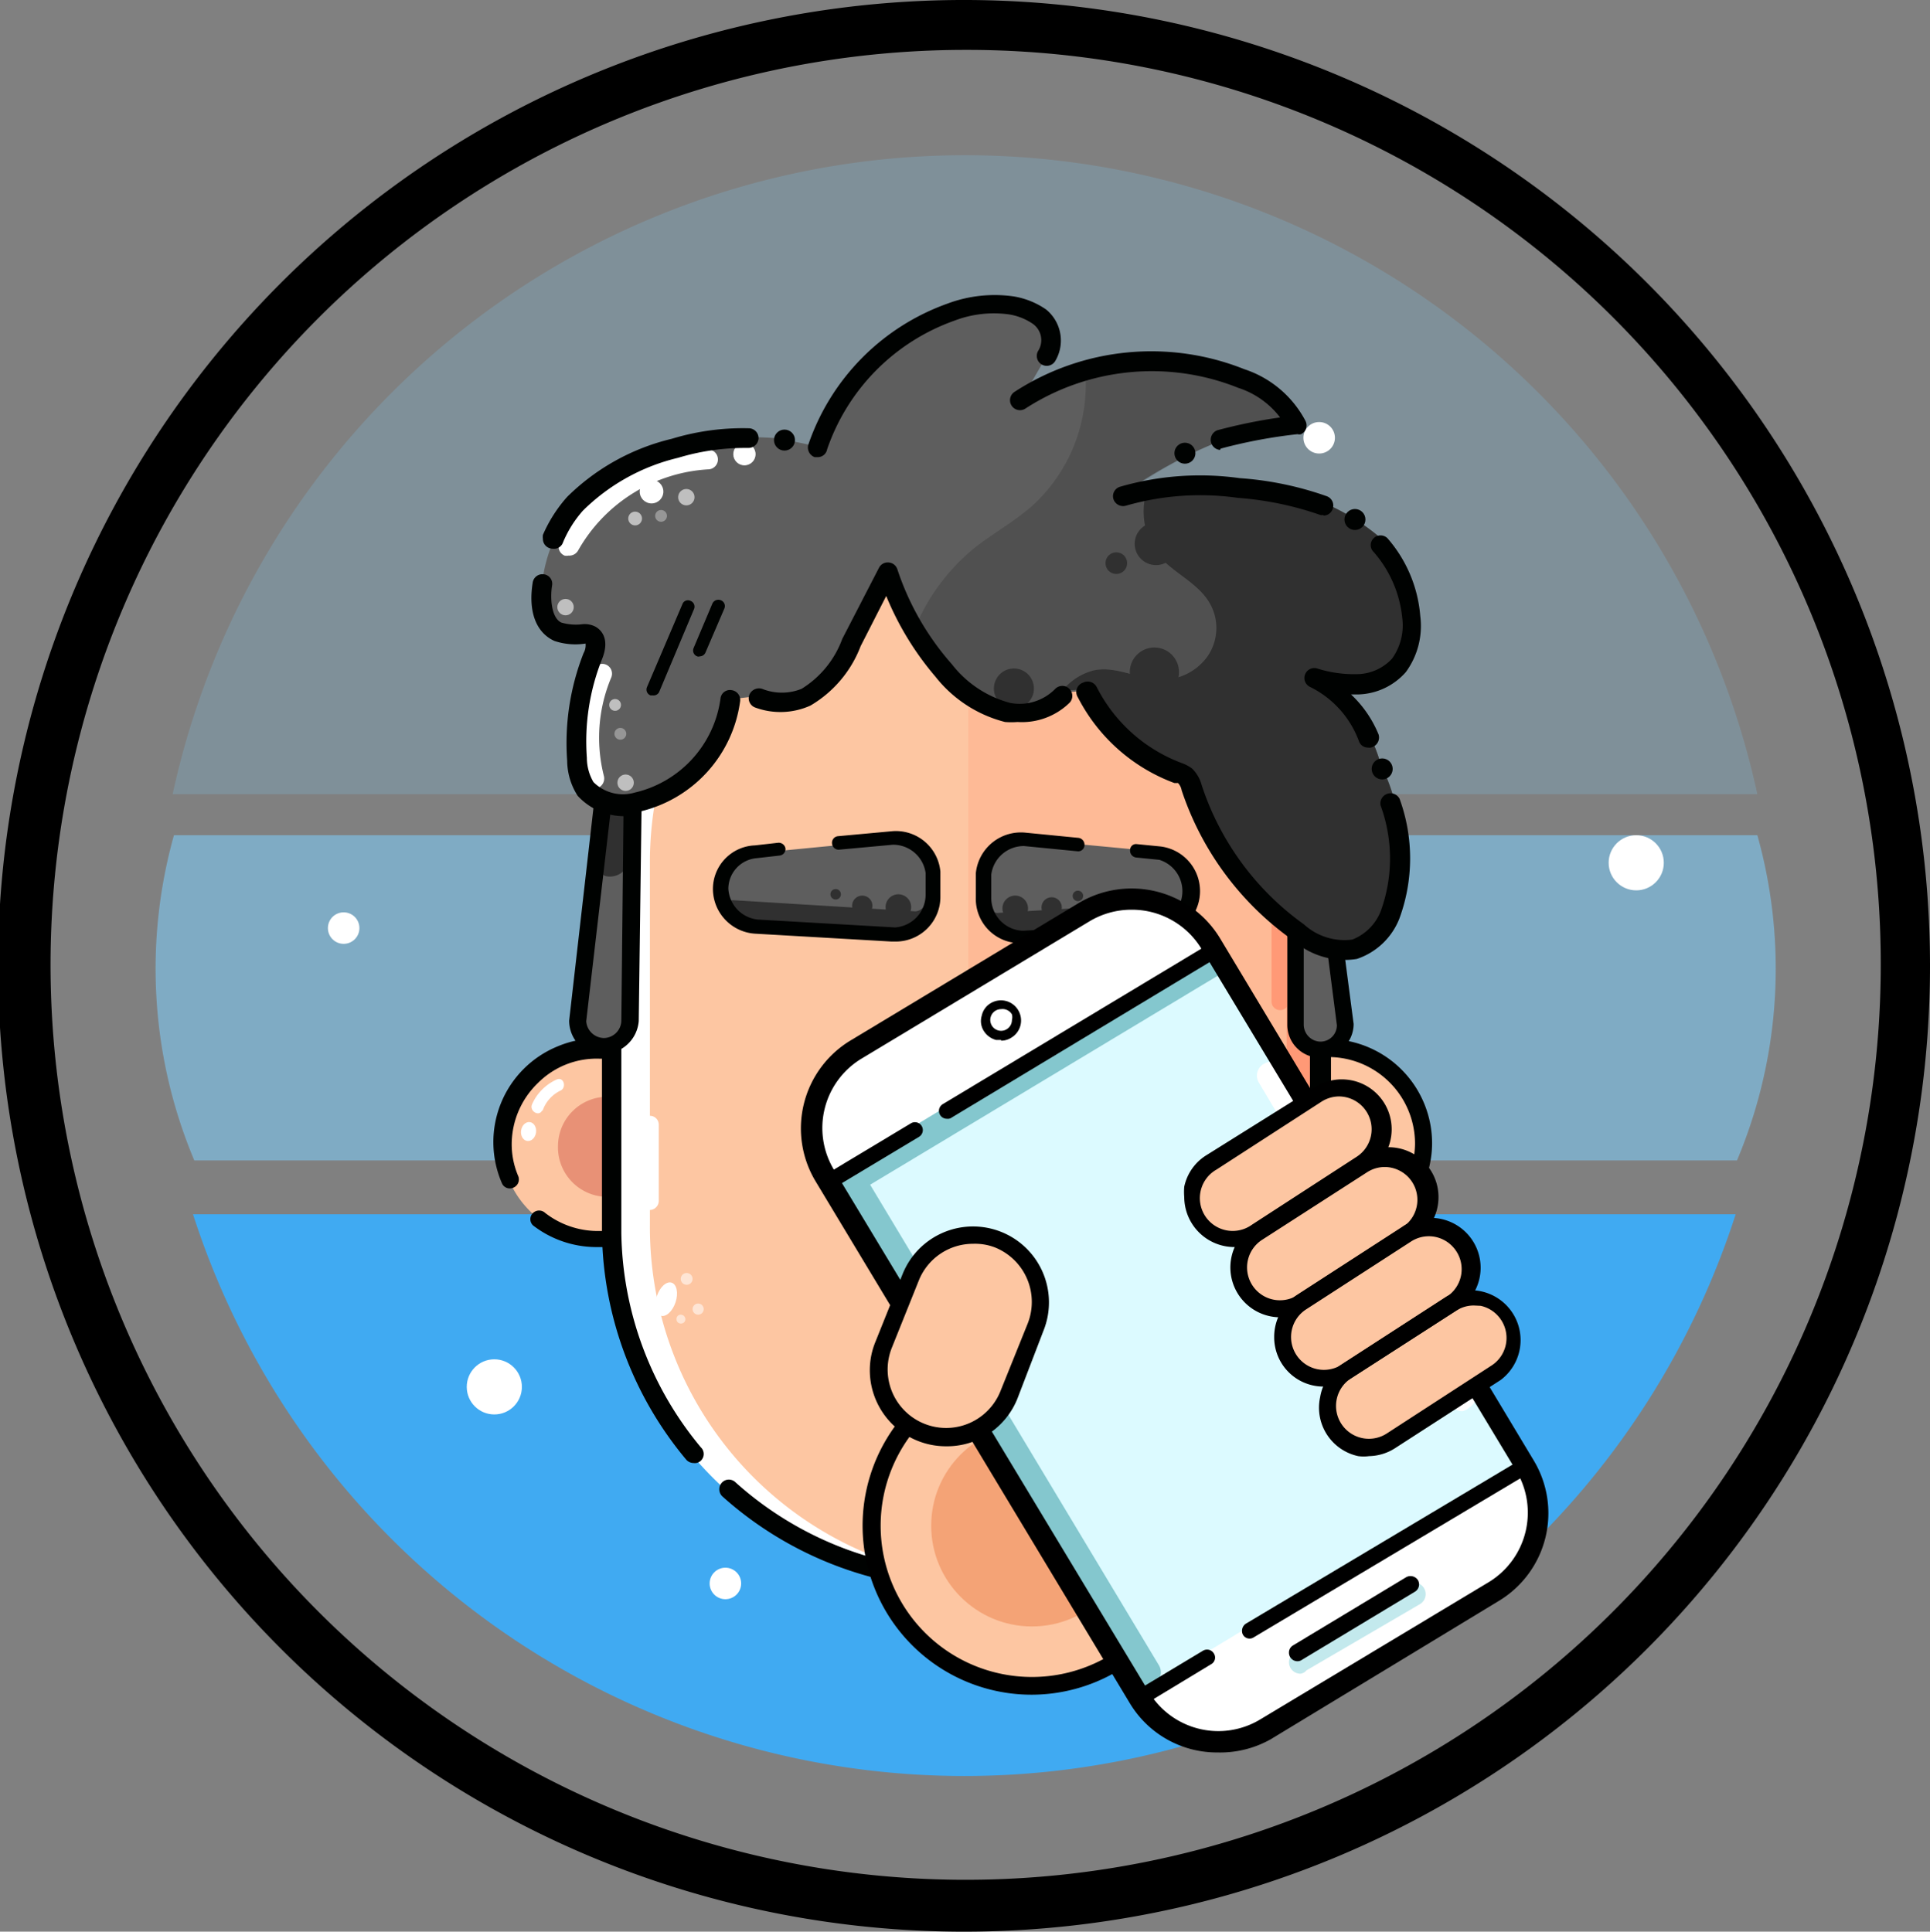 <svg xmlns="http://www.w3.org/2000/svg" viewBox="0 0 58.8 58.86"><rect x="0" y="0" width="58.8" height="58.86" fill="#808080" stroke="none"/><defs><style>.cls-1{fill:#40aaf2;}.cls-2,.cls-3{fill:#7fccf7;}.cls-2{opacity:0.21;}.cls-15,.cls-16,.cls-17,.cls-2,.cls-3,.cls-5,.cls-9{isolation:isolate;}.cls-3{opacity:0.57;}.cls-16,.cls-17,.cls-4,.cls-5{fill:#fff;}.cls-5{opacity:0.55;}.cls-6{fill:#fdc6a2;}.cls-7{fill:#000201;}.cls-8{fill:#e89176;}.cls-10,.cls-9{fill:#ff9976;}.cls-9{opacity:0.25;}.cls-11{fill:#5e5e5e;}.cls-12,.cls-15{fill:#303030;}.cls-13{fill:#f9968f;}.cls-14{fill:#e25959;}.cls-15{opacity:0.29;}.cls-16{opacity:0.6;}.cls-17{opacity:0.35;}.cls-18{fill:#f4a376;}.cls-19{fill:#dcfaff;}.cls-20{fill:#84c7ce;}.cls-21{fill:#c3e9ed;}</style></defs><g id="Layer_2" data-name="Layer 2"><g id="Layer_1-2" data-name="Layer 1"><path d="M29.41,58.86A29.43,29.43,0,1,1,58.8,29.37v.06A29.43,29.43,0,0,1,29.41,58.86Zm0-57.34A27.88,27.88,0,1,0,57.3,29.39,27.84,27.84,0,0,0,29.41,1.52Z"/><path class="cls-1" d="M5.88,37h47a24.69,24.69,0,0,1-47,0Z"/><path class="cls-2" d="M53.54,24.2H5.26a24.7,24.7,0,0,1,48.28,0Z"/><path class="cls-3" d="M54.1,29.51a15.06,15.06,0,0,1-1.18,5.85h-47a15.06,15.06,0,0,1-.62-9.91H53.54A15.07,15.07,0,0,1,54.1,29.51Z"/><circle class="cls-4" cx="40.19" cy="13.34" r="0.48"/><circle class="cls-4" cx="10.47" cy="28.28" r="0.48"/><circle class="cls-4" cx="22.1" cy="48.25" r="0.48"/><circle class="cls-4" cx="49.85" cy="26.29" r="0.84"/><circle class="cls-4" cx="15.06" cy="42.26" r="0.84"/><circle class="cls-5" cx="27" cy="47.63" r="0.18"/><path class="cls-6" d="M18.23,31.91h1.21a2.91,2.91,0,0,1,2.84,3h0a2.87,2.87,0,0,1-2.92,2.83H18.13a2.91,2.91,0,0,1-2.85-2.94h0a2.9,2.9,0,0,1,3-2.85Z"/><path class="cls-7" d="M19.4,38H18.13a3.16,3.16,0,0,1-1.89-.66.26.26,0,0,1,0-.38.27.27,0,0,1,.37,0,2.62,2.62,0,0,0,1.56.55h1.25a2.63,2.63,0,0,0,.05-5.25h-1.2a2.52,2.52,0,0,0-1.88.74,2.6,2.6,0,0,0-.8,1.84,2.47,2.47,0,0,0,.2,1,.27.27,0,0,1-.15.35.26.26,0,0,1-.35-.14h0A3.15,3.15,0,0,1,17,31.88a3.1,3.1,0,0,1,1.2-.24h1.27a3.17,3.17,0,0,1,0,6.33Z"/><path class="cls-8" d="M18.58,33.42h.64A1.5,1.5,0,0,1,20.69,35h0a1.51,1.51,0,0,1-1.54,1.47h-.63A1.51,1.51,0,0,1,17,34.9h0A1.51,1.51,0,0,1,18.58,33.42Z"/><path class="cls-4" d="M16.53,33.85a1.06,1.06,0,0,1,.53-.61c.21-.08.13-.43-.09-.35a1.48,1.48,0,0,0-.76.76c-.09.21.22.39.31.18Z"/><ellipse class="cls-4" cx="16.11" cy="34.48" rx="0.29" ry="0.23" transform="translate(-20.36 45.38) rotate(-81.6)"/><path class="cls-6" d="M39.31,31.91h1.21a2.9,2.9,0,0,1,2.86,2.95h0a2.9,2.9,0,0,1-2.94,2.85H39.23a2.92,2.92,0,0,1-2.85-3h0a2.9,2.9,0,0,1,2.94-2.84h0Z"/><path class="cls-7" d="M40.48,38H39.23a3.17,3.17,0,0,1,0-6.34h1.27a3.18,3.18,0,0,1,3.13,3.23v0A3.18,3.18,0,0,1,40.48,38Zm0-.54h0a2.64,2.64,0,0,0,2.63-2.58v0a2.64,2.64,0,0,0-2.59-2.67H39.28a2.63,2.63,0,0,0-.05,5.26Z"/><path class="cls-8" d="M39.61,33.42h.61A1.5,1.5,0,0,1,41.69,35h0a1.5,1.5,0,0,1-1.53,1.47h-.61a1.51,1.51,0,0,1-1.47-1.54h0A1.5,1.5,0,0,1,39.61,33.42Z"/><path class="cls-6" d="M36.71,18.28l.36.33a10.75,10.75,0,0,1,3.15,7.63V37.35a10.77,10.77,0,1,1-21.54.23V26.24a10.71,10.71,0,0,1,3.5-8C25.76,15,33.14,15,36.71,18.28Z"/><path class="cls-9" d="M40.22,26.33V37.44A10.77,10.77,0,0,1,29.5,48.25h0V15.92a11.1,11.1,0,0,1,7.28,2.43,3.76,3.76,0,0,1,.35.34A10.71,10.71,0,0,1,40.22,26.33Z"/><circle class="cls-5" cx="25.15" cy="46.99" r="0.13"/><ellipse class="cls-4" cx="20.3" cy="39.59" rx="0.53" ry="0.3" transform="translate(-23.67 46.4) rotate(-71.66)"/><circle class="cls-5" cx="21.27" cy="39.89" r="0.17"/><path class="cls-5" d="M20.74,40.06a.14.14,0,0,1,.14.14.13.13,0,0,1-.14.13.13.13,0,0,1-.13-.13h0A.13.13,0,0,1,20.74,40.06Z"/><circle class="cls-5" cx="20.92" cy="38.97" r="0.18"/><path class="cls-10" d="M40.23,26.12V37.24A10.77,10.77,0,0,1,29.5,48.05h-.79c5.6-.43,10.49-5.11,10.49-10.81V26.12c0-2.86-1.62-5.6-3.64-7.62a2.82,2.82,0,0,0-.36-.33,10.6,10.6,0,0,0-6.52-2.43,11.25,11.25,0,0,1,8,2.43,2.73,2.73,0,0,1,.35.33A10.7,10.7,0,0,1,40.23,26.12Z"/><path class="cls-4" d="M29.94,48.15h-.61A10.66,10.66,0,0,1,18.6,37.81V26.71a11,11,0,0,1,3.16-8.09c.11-.11.22-.22.35-.33A11.22,11.22,0,0,1,30,15.86a10.64,10.64,0,0,0-6.67,2.43l-.34.33a10.77,10.77,0,0,0-3.19,7.63V37.36A10.77,10.77,0,0,0,29.94,48.15Z"/><path class="cls-7" d="M21.13,44.58a.3.3,0,0,1-.23-.11,11,11,0,0,1-2.56-6.88V31.42a.31.31,0,0,1,.29-.3.3.3,0,0,1,.3.3h0v6.16a10.43,10.43,0,0,0,2.42,6.52.28.28,0,0,1,0,.41A.26.26,0,0,1,21.13,44.58Z"/><path class="cls-7" d="M29.42,48.43A11.06,11.06,0,0,1,22,45.59a.3.3,0,0,1,0-.42.29.29,0,0,1,.41,0h0a10.5,10.5,0,0,0,7,2.69h0A10.51,10.51,0,0,0,39.91,37.35V26.25a10.54,10.54,0,0,0-3.07-7.43l-.35-.32c-3.54-3.17-10.69-3.17-14.15,0a10.4,10.4,0,0,0-3.41,7.74.29.29,0,0,1-.3.29h0a.29.29,0,0,1-.29-.29h0a11,11,0,0,1,3.6-8.18c3.66-3.34,11.2-3.34,15,0l.36.34a11.11,11.11,0,0,1,3.25,7.85v11.1A11.1,11.1,0,0,1,29.43,48.43Z"/><path class="cls-7" d="M18.63,29.38a.29.29,0,0,1-.29-.3h0V27.87a.3.3,0,0,1,.59,0v1.21a.29.29,0,0,1-.3.3Z"/><path class="cls-4" d="M19.81,34h0a.27.27,0,0,1,.26.27v2.33a.28.28,0,0,1-.26.27h0a.28.28,0,0,1-.27-.27V34.29A.27.27,0,0,1,19.81,34Z"/><path class="cls-10" d="M39,27.92h0a.27.27,0,0,1,.27.27v2.33a.27.27,0,0,1-.27.26h0a.26.26,0,0,1-.26-.26V28.19a.27.27,0,0,1,.26-.27Z"/><path class="cls-7" d="M32,30.63h0a.51.51,0,0,1,.5.51v1.25a.5.5,0,0,1-.5.5h0a.49.49,0,0,1-.5-.5V31.14A.5.5,0,0,1,32,30.63Z"/><circle class="cls-4" cx="31.45" cy="31.55" r="0.32"/><path class="cls-11" d="M27.16,28.48,23,28.24a1.17,1.17,0,0,1-1.1-1.14h0A1.16,1.16,0,0,1,23,26l4.12-.4a1.17,1.17,0,0,1,1.27,1.05h0v.73a1.17,1.17,0,0,1-1.17,1.15Z"/><path class="cls-12" d="M27.16,28.48,23,28.24a1.17,1.17,0,0,1-1.1-1.14h0c0-.61-.17.39.44.33l5.55.34c.67-.06.44-1.78.45-1.11v.65a1.17,1.17,0,0,1-1.14,1.18h-.08Z"/><path class="cls-7" d="M27.22,28.69h-.06L23,28.45a1.37,1.37,0,0,1-1.28-1.35A1.33,1.33,0,0,1,23,25.76l.71-.08a.21.21,0,0,1,.22.17v0a.2.2,0,0,1-.18.22h0l-.7.08a.94.94,0,0,0-.86.93,1,1,0,0,0,.9.94l4.18.24a1,1,0,0,0,.93-1V26.6a1,1,0,0,0-1-.86l-1.63.15a.2.2,0,0,1-.22-.18h0a.2.2,0,0,1,.18-.23l1.63-.15a1.36,1.36,0,0,1,1.49,1.23s0,.07,0,.1v.65a1.36,1.36,0,0,1-1.34,1.38Z"/><circle class="cls-12" cx="26.27" cy="27.6" r="0.31"/><circle class="cls-12" cx="25.46" cy="27.25" r="0.16"/><circle class="cls-12" cx="27.37" cy="27.64" r="0.39"/><path class="cls-11" d="M31.15,28.53l4.13-.25a1.15,1.15,0,0,0,1.09-1.13h0a1.18,1.18,0,0,0-1-1.19l-4.12-.39a1.15,1.15,0,0,0-1.26,1.05s0,.06,0,.08v.64a1.16,1.16,0,0,0,1.13,1.19Z"/><path class="cls-12" d="M31.15,28.53l4.13-.25a1.15,1.15,0,0,0,1.09-1.13h0c0-.61.17.39-.44.33l-5.55.34c-.67-.07-.43-1.78-.45-1.11v.65a1.15,1.15,0,0,0,1.14,1.17h.08Z"/><path class="cls-7" d="M31.07,28.74a1.35,1.35,0,0,1-1.34-1.39v-.74a1.38,1.38,0,0,1,1.49-1.24l1.63.16a.21.21,0,0,1,.19.23h0a.19.19,0,0,1-.21.18h0l-1.63-.16a1,1,0,0,0-1,.87v.71a1,1,0,0,0,.93,1h.07l4.12-.25a1,1,0,0,0,0-1.91l-.7-.07a.21.21,0,0,1-.19-.23h0a.18.18,0,0,1,.19-.18h0l.71.07a1.37,1.37,0,0,1-.05,2.73Z"/><circle class="cls-12" cx="32.04" cy="27.65" r="0.31"/><circle class="cls-12" cx="32.84" cy="27.3" r="0.16"/><circle class="cls-12" cx="30.93" cy="27.68" r="0.39"/><circle class="cls-13" cx="29.42" cy="34.7" r="1.57"/><path class="cls-14" d="M31,34.7a1.57,1.57,0,0,1-3.14.19V34.7c0-.87.66,1,1.52,1S31,33.85,31,34.7Z"/><path class="cls-7" d="M29.42,36.63a1.78,1.78,0,1,1,1.77-1.78A1.78,1.78,0,0,1,29.42,36.63Zm0-3.14a1.37,1.37,0,1,0,1.36,1.36A1.36,1.36,0,0,0,29.42,33.49Z"/><path class="cls-11" d="M18.41,31.89h0a.8.8,0,0,1-.81-.79h0l.79-6.19c0-.44-.43-.66,0-.66h0a.81.81,0,0,1,.81.81h0v6.06A.81.81,0,0,1,18.41,31.89Z"/><path class="cls-12" d="M18.58,26.71h0c-.34,0-.22-.2-.22-.54l.27-4.65c0-.34-.39-.71-.05-.71h0a.6.6,0,0,1,.6.61v4.66a.6.6,0,0,1-.58.63h0Z"/><path class="cls-7" d="M18.4,32.16a1.06,1.06,0,0,1-1.06-1.06l.76-6.65h0a.34.34,0,0,1-.16-.29.35.35,0,0,1,.65-.2l.18-.05a.66.66,0,0,1,.61,0,.51.51,0,0,1,.17.4l-.09,6.8a1.08,1.08,0,0,1-1.05,1Zm.23-7.66-.77,6.62a.55.55,0,0,0,.54.51h0a.54.54,0,0,0,.53-.53L19,24.39l-.09,0-.3.09Z"/><path class="cls-11" d="M40.22,32h0a.76.76,0,0,0,.76-.75h0l-.75-5.69c0-.42.41-.76,0-.76h0a.76.76,0,0,0-.76.76v5.69A.76.76,0,0,0,40.22,32Z"/><path class="cls-7" d="M40.22,32.23h0a1,1,0,0,1-1-1V25.54a1,1,0,0,1,1-1,.45.45,0,0,1,.38.16.55.55,0,0,1,0,.5.88.88,0,0,0-.1.35l.74,5.65a1,1,0,0,1-1,1Zm-.12-7.18a.51.51,0,0,0-.38.49v5.69a.52.52,0,0,0,.5.51.5.5,0,0,0,.51-.5h0L40,25.57a1.19,1.19,0,0,1,.11-.52Z"/><path class="cls-11" d="M39.56,12.93c.76,0-1-1.14-1.7-1.43a7.33,7.33,0,0,0-6.74.67l1.09-1.87a2,2,0,0,0-1.44-1A3.77,3.77,0,0,0,29,9.5a6.65,6.65,0,0,0-4.06,4.11l-1.21-.25a9,9,0,0,0-3.15.27,6.44,6.44,0,0,0-3,1.69,4.62,4.62,0,0,0-1.06,2.42c-.09.54-.05,1.22.45,1.45a1.85,1.85,0,0,0,.81.07.59.59,0,0,1,.22,0c.21.12.14.43,0,.66a7.07,7.07,0,0,0-.48,3.15,1.66,1.66,0,0,0,.25.87,1.55,1.55,0,0,0,1.6.45,3.67,3.67,0,0,0,2.88-3.08l.91-.11a2,2,0,0,0,1.42,0A3.32,3.32,0,0,0,26,19.52l1.11-2.14a8.59,8.59,0,0,0,1.7,3,3.6,3.6,0,0,0,1.93,1.27,1.83,1.83,0,0,0,1.66-.55l.81-.06a5.12,5.12,0,0,0,2.73,2.49,1,1,0,0,1,.25.13.87.87,0,0,1,.17.33,8.82,8.82,0,0,0,3.25,4.4,2.18,2.18,0,0,0,1.68.51,1.81,1.81,0,0,0,1.1-1c.66-1.41.25-3.08-.3-4.54A4.31,4.31,0,0,0,40,20.7l.07-.07a4,4,0,0,0,1.38.18,1.76,1.76,0,0,0,1.21-.56A2.07,2.07,0,0,0,43,18.74a3.85,3.85,0,0,0-1.1-2.36,6.67,6.67,0,0,0-4.21-1.56,8.5,8.5,0,0,0-3.51.25S37.05,12.94,39.56,12.93Z"/><path class="cls-12" d="M42.06,23.28a5.87,5.87,0,0,1,.31,4.54,1.79,1.79,0,0,1-1.1,1.05,2.14,2.14,0,0,1-1.68-.52,8.75,8.75,0,0,1-3.25-4.43.59.59,0,0,0-.17-.32.8.8,0,0,0-.24-.13A5.13,5.13,0,0,1,33.14,21l-.81.05.22-.2a1.82,1.82,0,0,1,.73-.41c.67-.18,1.37.25,2.07.27A1.7,1.7,0,0,0,36.79,20a1.52,1.52,0,0,0,.09-1.58c-.33-.61-1-.89-1.5-1.4a2.18,2.18,0,0,1-.4-2.19,10.13,10.13,0,0,1,2.75-.05A6.77,6.77,0,0,1,42,16.34a3.79,3.79,0,0,1,1.09,2.36,2,2,0,0,1-.37,1.5,1.77,1.77,0,0,1-1.21.57,4,4,0,0,1-1.38-.18l-.07.06A4.33,4.33,0,0,1,42.06,23.28Z"/><path class="cls-15" d="M32.34,21.11a1.82,1.82,0,0,1-1.65.55,3.53,3.53,0,0,1-1.94-1.27,8.2,8.2,0,0,1-.89-1.21,6.2,6.2,0,0,1,1.9-2.54c.54-.41,1.14-.75,1.67-1.21a5,5,0,0,0,1.63-4.16,7.41,7.41,0,0,1,4.81.23c.71.29,2.46,1.43,1.7,1.43-2.51,0-5.34,2.14-5.34,2.14a5.12,5.12,0,0,1,.77-.2A2.16,2.16,0,0,0,35.41,17c.46.51,1.17.8,1.5,1.4A1.52,1.52,0,0,1,36.82,20a1.7,1.7,0,0,1-1.44.71c-.7,0-1.4-.45-2.07-.27a1.82,1.82,0,0,0-.73.41,2,2,0,0,0-.21.2"/><circle class="cls-7" cx="23.9" cy="13.41" r="0.32"/><circle class="cls-7" cx="41.28" cy="15.83" r="0.32"/><circle class="cls-7" cx="36.1" cy="13.81" r="0.32"/><circle class="cls-7" cx="42.11" cy="23.43" r="0.32"/><circle class="cls-12" cx="35.17" cy="20.48" r="0.75"/><circle class="cls-12" cx="35.22" cy="16.57" r="0.65"/><circle class="cls-12" cx="34.01" cy="17.16" r="0.33"/><circle class="cls-12" cx="30.89" cy="20.98" r="0.61"/><path class="cls-7" d="M40.32,15.69a.16.16,0,0,1-.1,0,9.84,9.84,0,0,0-2.51-.52,8.19,8.19,0,0,0-3.41.24.31.31,0,0,1-.38-.21.3.3,0,0,1,.21-.37h0a8.77,8.77,0,0,1,3.64-.26,10,10,0,0,1,2.65.55.3.3,0,0,1,.18.39.29.29,0,0,1-.28.2Z"/><path class="cls-7" d="M41.68,22.78a.29.29,0,0,1-.28-.2,3,3,0,0,0-1.49-1.65.3.3,0,0,1-.14-.4.3.3,0,0,1,.36-.16,3.73,3.73,0,0,0,1.28.17,1.47,1.47,0,0,0,1-.47,1.74,1.74,0,0,0,.31-1.25,3.58,3.58,0,0,0-.87-2,.29.29,0,0,1,0-.42.3.3,0,0,1,.42,0,4.1,4.1,0,0,1,1,2.37,2.38,2.38,0,0,1-.44,1.71,2,2,0,0,1-1.44.68h-.23A3.48,3.48,0,0,1,42,22.38a.31.31,0,0,1-.18.38A.22.22,0,0,1,41.68,22.78Z"/><path class="cls-7" d="M41,29.25a2.41,2.41,0,0,1-1.61-.6A9.11,9.11,0,0,1,36,24.08a.42.42,0,0,0-.11-.22l-.11,0a5.42,5.42,0,0,1-2.94-2.61A.3.3,0,0,1,33,20.8a.31.31,0,0,1,.41.13A4.78,4.78,0,0,0,36,23.25a1.23,1.23,0,0,1,.32.17,1.1,1.1,0,0,1,.29.5,8.45,8.45,0,0,0,3.12,4.25,1.83,1.83,0,0,0,1.47.46,1.53,1.53,0,0,0,.86-.85,4.69,4.69,0,0,0,0-3.24.31.31,0,0,1,.58-.2h0A5.3,5.3,0,0,1,42.63,28a2.11,2.11,0,0,1-1.29,1.22A2.19,2.19,0,0,1,41,29.25Z"/><path class="cls-7" d="M24.92,13.93h-.1a.31.31,0,0,1-.19-.39,6.94,6.94,0,0,1,4.24-4.29,4.1,4.1,0,0,1,2-.22,2.42,2.42,0,0,1,1,.4A1.22,1.22,0,0,1,32.15,11a.3.3,0,0,1-.52-.31h0a.61.61,0,0,0-.16-.82,1.78,1.78,0,0,0-.73-.29,3.36,3.36,0,0,0-1.66.19,6.34,6.34,0,0,0-3.88,3.92A.29.29,0,0,1,24.92,13.93Z"/><path class="cls-7" d="M37.17,13.71a.31.31,0,0,1-.08-.6A16,16,0,0,1,39,12.72a2.61,2.61,0,0,0-1.27-.9,7.08,7.08,0,0,0-6.49.63.3.3,0,0,1-.33-.51,7.64,7.64,0,0,1,7-.69,3.25,3.25,0,0,1,1.86,1.57.3.3,0,0,1-.13.41.2.2,0,0,1-.11,0,15.56,15.56,0,0,0-2.34.44Z"/><path class="cls-4" d="M17.32,16.93a.27.27,0,0,1-.12,0,.3.3,0,0,1-.16-.39,5.49,5.49,0,0,1,4.49-2.84.3.3,0,1,1,.08.6,4.88,4.88,0,0,0-4,2.48A.31.31,0,0,1,17.32,16.93Z"/><circle class="cls-4" cx="22.68" cy="13.84" r="0.34"/><path class="cls-7" d="M16.84,16.72a.3.3,0,0,1-.3-.3.5.5,0,0,1,0-.12,4.31,4.31,0,0,1,.74-1.16,6.77,6.77,0,0,1,3.19-1.77,7.43,7.43,0,0,1,2.34-.32.3.3,0,0,1,.3.31.31.31,0,0,1-.31.29h-.14a7,7,0,0,0-2,.3,6.14,6.14,0,0,0-2.9,1.61,3.46,3.46,0,0,0-.62,1A.29.29,0,0,1,16.84,16.72Z"/><path class="cls-4" d="M18.11,24a.32.32,0,0,1-.3-.23,5.34,5.34,0,0,1,.25-3.35.31.31,0,0,1,.4-.17.3.3,0,0,1,.16.4,4.73,4.73,0,0,0-.22,3,.31.31,0,0,1-.22.37Z"/><path class="cls-7" d="M19,24.87a1.92,1.92,0,0,1-1.4-.62,2,2,0,0,1-.32-1.07,7.48,7.48,0,0,1,.5-3.28.49.49,0,0,0,.06-.29,2,2,0,0,1-.95-.08c-.57-.26-.8-.91-.66-1.78a.3.3,0,0,1,.34-.25h0a.29.29,0,0,1,.25.34c-.07.45,0,1,.28,1.13a1.58,1.58,0,0,0,.65.05.72.72,0,0,1,.38.07c.17.09.47.36.21,1a6.77,6.77,0,0,0-.46,3,1.47,1.47,0,0,0,.2.74,1.27,1.27,0,0,0,1.26.32,3.41,3.41,0,0,0,2.61-2.86.29.29,0,0,1,.34-.26.3.3,0,0,1,.26.33h0a4,4,0,0,1-3.06,3.37A2.08,2.08,0,0,1,19,24.87Z"/><path class="cls-7" d="M31,22a2.43,2.43,0,0,1-.38,0,3.93,3.93,0,0,1-2.12-1.38A9.06,9.06,0,0,1,27,18.16l-.78,1.53a3.57,3.57,0,0,1-1.53,1.81,2.22,2.22,0,0,1-1.68.06.3.3,0,0,1-.18-.39.32.32,0,0,1,.39-.18,1.61,1.61,0,0,0,1.2,0,3,3,0,0,0,1.24-1.52l1.12-2.17a.3.3,0,0,1,.3-.16.3.3,0,0,1,.26.21A8.28,8.28,0,0,0,29,20.24a3.33,3.33,0,0,0,1.78,1.18A1.52,1.52,0,0,0,32.14,21a.3.3,0,0,1,.45.41h0A2.08,2.08,0,0,1,31,22Z"/><circle class="cls-16" cx="17.23" cy="18.5" r="0.25"/><circle class="cls-4" cx="19.85" cy="14.98" r="0.36"/><circle class="cls-16" cx="19.35" cy="15.8" r="0.21"/><circle class="cls-16" cx="20.91" cy="15.15" r="0.25"/><circle class="cls-17" cx="20.14" cy="15.72" r="0.18"/><circle class="cls-16" cx="18.74" cy="21.48" r="0.18"/><circle class="cls-17" cx="18.9" cy="22.36" r="0.18"/><circle class="cls-16" cx="19.06" cy="23.85" r="0.25"/><path class="cls-7" d="M19.89,21.19h-.07a.19.19,0,0,1-.11-.25h0l1.08-2.53a.18.18,0,0,1,.25-.1h0a.19.19,0,0,1,.1.26l-1.06,2.52A.19.19,0,0,1,19.89,21.19Z"/><path class="cls-7" d="M21.32,20a.11.11,0,0,1-.08,0,.19.19,0,0,1-.11-.25h0l.57-1.35a.2.2,0,0,1,.26-.11.19.19,0,0,1,.11.25h0l-.58,1.35A.19.19,0,0,1,21.32,20Z"/><circle class="cls-4" cx="43.96" cy="48.03" r="0.59"/><circle class="cls-6" cx="31.44" cy="46.49" r="4.88"/><circle class="cls-18" cx="31.44" cy="46.49" r="3.07"/><path d="M31.44,51.64a5.15,5.15,0,1,1,5.14-5.15A5.16,5.16,0,0,1,31.44,51.64Zm0-9.76a4.61,4.61,0,1,0,4.61,4.61A4.61,4.61,0,0,0,31.44,41.88Z"/><circle class="cls-4" cx="36.35" cy="39.5" r="0.34"/><path class="cls-4" d="M45.48,48.5l-6.94,4.18a2.8,2.8,0,0,1-3.85-1L25.78,36.91l-.65-1.09a2.8,2.8,0,0,1,1-3.85L33,27.79a2.81,2.81,0,0,1,3.86,1l9.55,15.9A2.8,2.8,0,0,1,45.48,48.5Z"/><path class="cls-19" d="M36.94,28.84l9.44,15.7h0L34.63,51.63v0l-9.44-15.7Z"/><path class="cls-20" d="M34.94,51.37a.42.42,0,0,1-.36-.2l-9-15a.42.42,0,0,1,.15-.58h0l11-6.63a.43.43,0,0,1,.44.73L26.51,36.1,35.3,50.73a.41.41,0,0,1-.14.58A.43.43,0,0,1,34.94,51.37Z"/><path d="M25.25,36.26a.24.24,0,0,1-.13-.45l2.63-1.58a.24.24,0,1,1,.25.41l-2.63,1.58A.19.19,0,0,1,25.25,36.26Z"/><path d="M28.85,34.09a.24.24,0,0,1-.12-.45l8.15-4.9a.24.24,0,0,1,.25.41L29,34.05A.2.2,0,0,1,28.85,34.09Z"/><path d="M34.69,52a.24.24,0,0,1-.24-.24.22.22,0,0,1,.12-.21l2.08-1.25a.24.24,0,0,1,.33.08.23.23,0,0,1-.08.33l-2.08,1.26A.28.28,0,0,1,34.69,52Z"/><path d="M38.08,49.93a.23.23,0,0,1-.24-.24.26.26,0,0,1,.11-.21l8.38-5a.24.24,0,0,1,.33.08.24.24,0,0,1-.08.33h0l-8.38,5A.24.24,0,0,1,38.08,49.93Z"/><path class="cls-21" d="M39.62,51a.35.35,0,0,1-.35-.35.36.36,0,0,1,.17-.3l3.46-2.08a.35.35,0,0,1,.36.61L39.8,50.9A.27.27,0,0,1,39.62,51Z"/><path class="cls-4" d="M44.56,43a.4.4,0,0,1-.36-.2L42,39.12a.42.42,0,0,1,.72-.44h0l2.18,3.63a.41.41,0,0,1-.14.58A.43.43,0,0,1,44.56,43Z"/><path class="cls-4" d="M40.9,36.87a.41.41,0,0,1-.36-.21L38.36,33a.41.41,0,0,1,.14-.58.42.42,0,0,1,.58.14h0l2.18,3.63a.42.42,0,0,1-.14.58A.44.44,0,0,1,40.9,36.87Z"/><path d="M37.1,53.4a3.1,3.1,0,0,1-2.69-1.52L24.85,36a3.13,3.13,0,0,1,1.07-4.3h0l6.94-4.18a3.15,3.15,0,0,1,4.31,1.07l9.55,15.9a3.12,3.12,0,0,1-1.07,4.3h0L38.71,53A3.14,3.14,0,0,1,37.1,53.4ZM34.47,27.72a2.48,2.48,0,0,0-1.27.35l-6.94,4.18a2.47,2.47,0,0,0-.85,3.4L35,51.55a2.47,2.47,0,0,0,3.4.84l6.94-4.17h0a2.48,2.48,0,0,0,.85-3.41h0L36.61,28.92A2.48,2.48,0,0,0,34.47,27.72Z"/><path d="M30.5,31.69l-.15,0a.63.63,0,0,1-.38-.28.56.56,0,0,1-.06-.46.58.58,0,0,1,.27-.38.61.61,0,0,1,.84.21h0a.61.61,0,0,1-.21.84.56.56,0,0,1-.31.09Zm0-.94a.33.33,0,1,0,.33.33.34.34,0,0,0,0-.17h0A.33.33,0,0,0,30.5,30.75Z"/><path d="M39.52,50.62a.26.26,0,0,1-.25-.26.25.25,0,0,1,.12-.22l3.45-2.08a.27.27,0,0,1,.36.09.26.26,0,0,1-.09.35l-3.45,2.08A.23.23,0,0,1,39.52,50.62Z"/><rect class="cls-6" x="36.04" y="34.22" width="6.32" height="2.52" rx="1.26" transform="translate(-12.98 26.98) rotate(-32.9)"/><path d="M37.61,38a1.53,1.53,0,0,1-1.53-1.52,1.87,1.87,0,0,1,0-.32,1.49,1.49,0,0,1,.66-.95L40,33.17a1.52,1.52,0,1,1,1.65,2.55h0l-3.19,2.07A1.51,1.51,0,0,1,37.61,38Zm3.19-4.59a1,1,0,0,0-.54.16l-3.2,2.07a1,1,0,1,0,1.08,1.68h0l3.19-2.07a1,1,0,0,0,.3-1.38,1,1,0,0,0-.84-.46Z"/><path class="cls-6" d="M38.28,37.57l3.2-2.07a1.26,1.26,0,0,1,1.74.37h0a1.26,1.26,0,0,1-.37,1.74l-3.2,2.07a1.26,1.26,0,0,1-1.74-.37h0a1.26,1.26,0,0,1,.37-1.74Z"/><path d="M39,40.14a1.52,1.52,0,0,1-.83-2.79l3.2-2.07A1.52,1.52,0,1,1,43,37.83h0l-3.2,2.07A1.48,1.48,0,0,1,39,40.14Zm3.19-4.58a1,1,0,0,0-.54.16l-3.2,2.06a1,1,0,0,0,1.09,1.68l3.2-2.07h0a1,1,0,0,0-.55-1.83Z"/><rect class="cls-6" x="38.77" y="38.44" width="6.32" height="2.52" rx="1.26" transform="translate(-14.84 29.15) rotate(-32.9)"/><rect class="cls-6" x="40.14" y="40.56" width="6.32" height="2.52" rx="1.26" transform="translate(-15.77 30.23) rotate(-32.9)"/><path d="M40.34,42.25a1.5,1.5,0,0,1-1.52-1.51,1.52,1.52,0,0,1,.69-1.28l3.2-2.07a1.52,1.52,0,1,1,1.65,2.55h0L41.16,42A1.48,1.48,0,0,1,40.34,42.25Zm3.19-4.58a1,1,0,0,0-.54.16l-3.2,2.07a1,1,0,0,0,1.09,1.68l3.2-2.07h0a1,1,0,0,0,.29-1.38,1,1,0,0,0-.84-.46Z"/><path d="M41.71,44.37a1.24,1.24,0,0,1-.33,0,1.51,1.51,0,0,1-1.16-1.8,1.47,1.47,0,0,1,.66-1l3.2-2.07a1.52,1.52,0,0,1,1.64,2.55l-3.19,2.06A1.52,1.52,0,0,1,41.71,44.37Zm3.19-4.59a1,1,0,0,0-.54.16L41.16,42a1,1,0,1,0,1.09,1.68h0l3.19-2.07h0a1,1,0,0,0,.3-1.38,1,1,0,0,0-.63-.44Z"/><path class="cls-6" d="M26.91,41l.83-2.07a2.06,2.06,0,0,1,2.67-1.14h0a2.06,2.06,0,0,1,1.14,2.67l-.83,2.06a2.06,2.06,0,0,1-2.67,1.14h0A2,2,0,0,1,26.91,41Z"/><path d="M28.81,44.07a2.32,2.32,0,0,1-2.31-2.32,2.27,2.27,0,0,1,.17-.86l.83-2.07a2.31,2.31,0,1,1,4.29,1.73L31,42.61A2.31,2.31,0,0,1,28.81,44.07Zm.84-6.17A1.78,1.78,0,0,0,28,39l-.83,2.07a1.78,1.78,0,0,0,3.31,1.32h0l.83-2.06h0a1.79,1.79,0,0,0-1-2.32A1.69,1.69,0,0,0,29.65,37.9Z"/></g></g></svg>